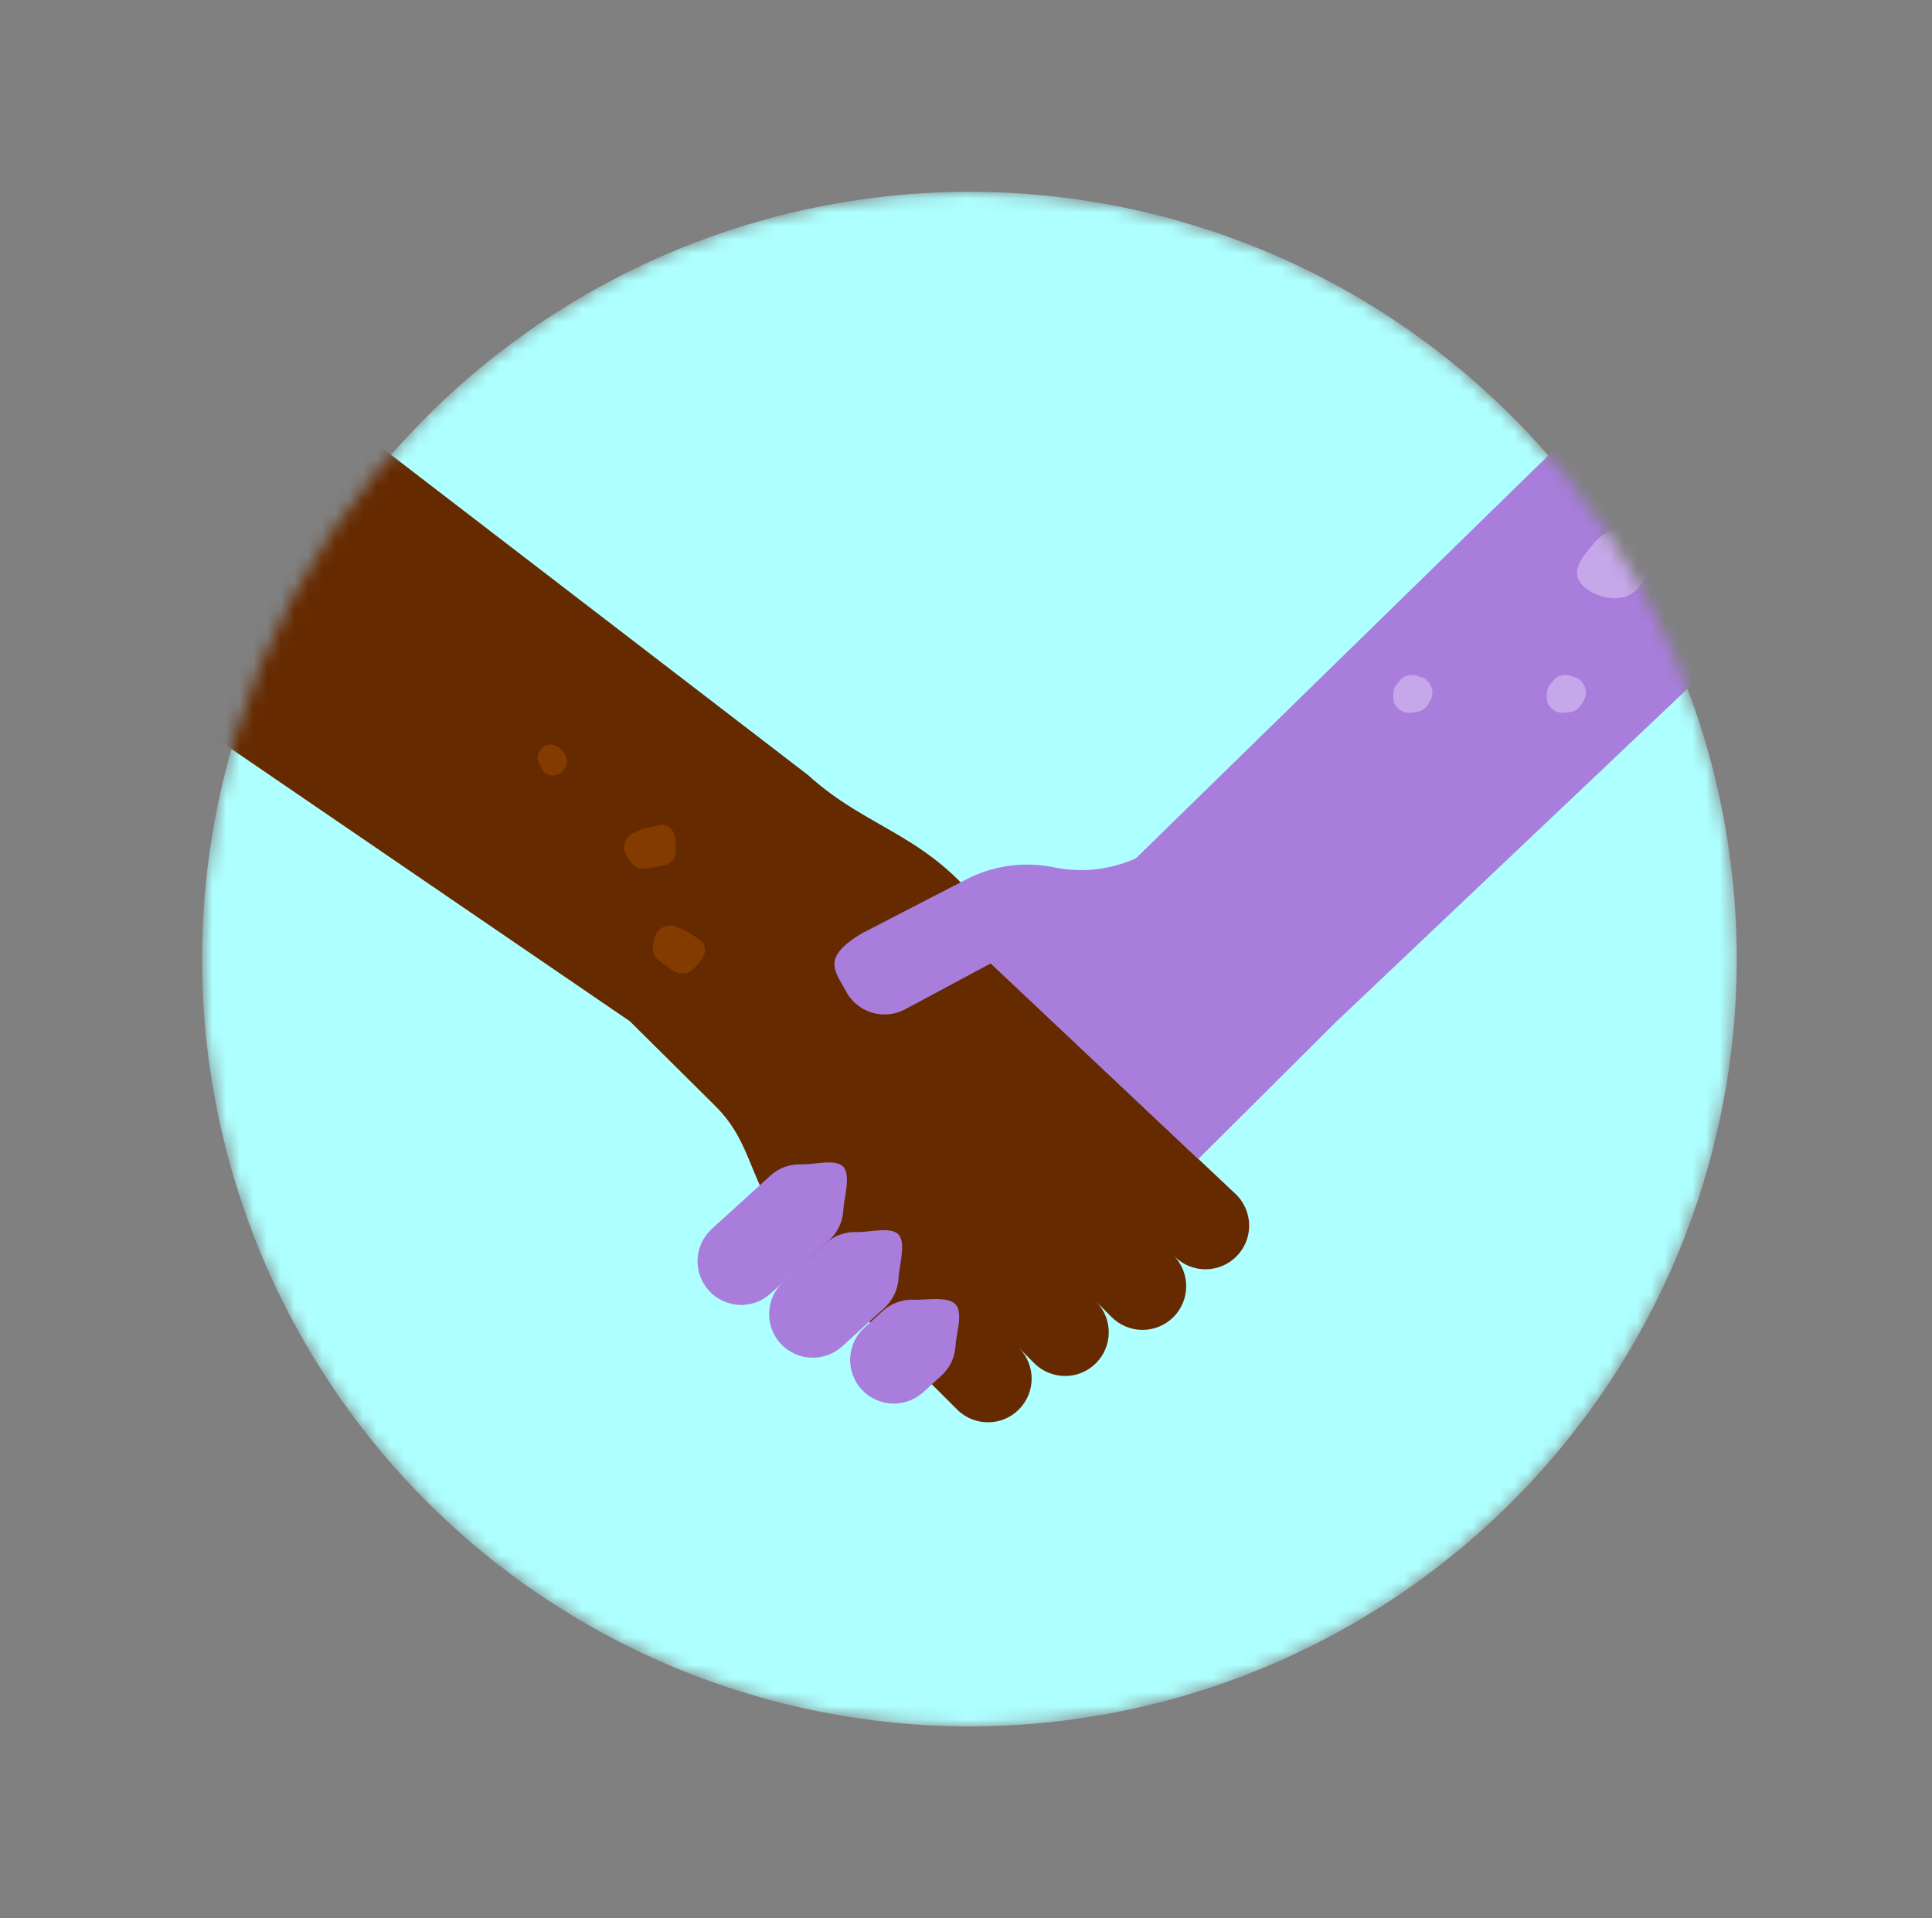 <svg width="141" height="140" viewBox="0 0 141 140" fill="none" xmlns="http://www.w3.org/2000/svg">
<rect x="0" y="0" width="141" height="140" fill="#808080" stroke="none"/>
<mask id="mask0_9398_592" style="mask-type:alpha" maskUnits="userSpaceOnUse" x="14" y="14" width="113" height="112">
<path d="M14.75 70C14.75 84.852 20.65 99.096 31.152 109.598C41.654 120.1 55.898 126 70.75 126C85.602 126 99.846 120.1 110.348 109.598C120.85 99.096 126.75 84.852 126.75 70C126.75 55.148 120.85 40.904 110.348 30.402C99.846 19.9 85.602 14 70.75 14C55.898 14 41.654 19.9 31.152 30.402C20.65 40.904 14.75 55.148 14.75 70Z" fill="#E8F4FA"/>
</mask>
<g mask="url(#mask0_9398_592)">
<path d="M14.75 70C14.75 84.852 20.65 99.096 31.152 109.598C41.654 120.1 55.898 126 70.75 126C85.602 126 99.846 120.1 110.348 109.598C120.85 99.096 126.75 84.852 126.75 70C126.75 55.148 120.85 40.904 110.348 30.402C99.846 19.9 85.602 14 70.75 14C55.898 14 41.654 19.9 31.152 30.402C20.65 40.904 14.75 55.148 14.75 70Z" fill="#AEFFFF"/>
<path d="M58.956 56.555C63.436 60.625 67.726 60.833 71.976 66.595C73.071 68.082 70.436 66.476 72.109 70.115L90.255 87.22C90.843 87.82 91.17 88.627 91.166 89.467C91.162 90.307 90.826 91.112 90.232 91.705C89.638 92.299 88.834 92.635 87.994 92.639C87.154 92.643 86.347 92.316 85.747 91.728L85.638 91.619C86.235 92.217 86.571 93.028 86.571 93.873C86.571 94.719 86.235 95.53 85.637 96.127C85.039 96.725 84.228 97.061 83.382 97.061C82.537 97.061 81.726 96.725 81.128 96.127L80.008 95.007C80.596 95.607 80.923 96.414 80.919 97.254C80.915 98.094 80.579 98.898 79.986 99.492C79.392 100.086 78.587 100.422 77.748 100.426C76.908 100.43 76.1 100.103 75.5 99.515L74.38 98.388C74.968 98.988 75.295 99.795 75.291 100.635C75.287 101.475 74.951 102.279 74.358 102.873C73.764 103.467 72.959 103.803 72.12 103.807C71.28 103.811 70.472 103.484 69.872 102.896L60.107 93.131C54.3 87.325 55.538 84.053 52.218 80.734L45.97 74.537L14.75 53.2L23.85 29.6L58.956 56.555Z" fill="#662A00"/>
<path d="M30.827 22.137C30.656 21.671 30.231 21.389 29.724 21.51C29.164 21.645 28.456 21.725 27.964 22.043C27.878 22.066 27.798 22.102 27.722 22.146C27.22 22.469 27.018 23.123 27.327 23.656C27.43 23.831 27.542 23.997 27.65 24.167C27.928 24.62 28.376 24.736 28.869 24.664C29.321 24.597 29.783 24.521 30.222 24.396C30.526 24.31 30.845 24.037 30.903 23.71C30.992 23.199 31.001 22.63 30.822 22.137H30.827Z" fill="#662A00"/>
<path d="M97.501 74.588L127.45 46.2L117.65 28.7L82.905 62.639C81.042 63.484 78.96 63.718 76.956 63.308L76.915 63.3C74.747 62.854 72.491 63.165 70.525 64.181L63.03 68.053C62.297 68.452 61.194 69.201 60.95 70C60.706 70.799 61.34 71.582 61.725 72.323C62.11 73.064 62.771 73.624 63.565 73.883C64.358 74.142 65.222 74.08 65.97 73.709L72.307 70.314L87.453 84.594L97.501 74.588Z" fill="#A87DDC"/>
<path d="M115.646 50.093C115.52 49.798 115.238 49.466 114.893 49.417C114.88 49.417 114.866 49.417 114.853 49.412C114.315 49.126 113.625 49.247 113.293 49.762C113.19 49.86 113.11 49.964 113.047 50.071C112.854 50.429 112.85 50.774 112.917 51.169C112.998 51.639 113.571 52.056 114.037 52.025C114.373 52.002 114.696 51.998 115.001 51.832C115.292 51.675 115.431 51.402 115.588 51.133C115.776 50.81 115.789 50.434 115.646 50.093Z" fill="#C5A7EA"/>
<path d="M104.446 50.093C104.32 49.798 104.038 49.466 103.693 49.417C103.68 49.417 103.666 49.417 103.653 49.412C103.115 49.126 102.425 49.247 102.094 49.762C101.99 49.86 101.91 49.964 101.847 50.071C101.654 50.429 101.65 50.774 101.717 51.169C101.798 51.639 102.371 52.056 102.837 52.025C103.173 52.002 103.496 51.998 103.801 51.832C104.092 51.675 104.231 51.402 104.388 51.133C104.576 50.81 104.589 50.434 104.446 50.093Z" fill="#C5A7EA"/>
<path d="M117.991 38.639C117.31 38.733 116.737 39.141 116.311 39.669C115.648 40.489 114.51 41.609 115.455 42.671C116.096 43.388 117.404 43.814 118.345 43.621C120.989 43.079 121.092 38.209 117.987 38.639H117.991Z" fill="#C5A7EA"/>
<path d="M65.579 90.106C66.143 90.725 65.619 92.418 65.579 93.254C65.56 93.672 65.458 94.083 65.28 94.461C65.102 94.84 64.851 95.18 64.541 95.462L61.447 98.28C60.82 98.841 59.998 99.132 59.157 99.089C58.317 99.046 57.528 98.673 56.962 98.051C56.396 97.429 56.099 96.608 56.135 95.768C56.171 94.928 56.538 94.136 57.156 93.565L60.25 90.748C60.559 90.466 60.921 90.248 61.315 90.106C61.709 89.964 62.127 89.901 62.545 89.921C63.381 89.96 65.016 89.487 65.579 90.106Z" fill="#A87DDC"/>
<path d="M69.741 95.2C70.31 95.825 69.781 97.351 69.741 98.196C69.702 99.04 69.328 99.834 68.703 100.404L67.377 101.611C66.752 102.18 65.926 102.477 65.082 102.438C64.237 102.398 63.443 102.024 62.873 101.399C62.304 100.774 62.007 99.948 62.047 99.103C62.086 98.259 62.46 97.465 63.085 96.895L64.411 95.689C65.036 95.12 65.862 94.822 66.706 94.862C67.551 94.902 69.172 94.575 69.741 95.2Z" fill="#A87DDC"/>
<path d="M61.55 85.163C62.114 85.782 61.59 87.475 61.55 88.312C61.531 88.73 61.429 89.14 61.251 89.519C61.072 89.898 60.821 90.238 60.512 90.52L56.24 94.409C55.931 94.691 55.569 94.909 55.175 95.051C54.781 95.193 54.363 95.256 53.945 95.236C53.526 95.216 53.116 95.115 52.737 94.936C52.358 94.758 52.018 94.507 51.737 94.198C51.455 93.888 51.237 93.526 51.095 93.132C50.953 92.738 50.89 92.32 50.91 91.902C50.929 91.484 51.031 91.073 51.209 90.695C51.387 90.316 51.638 89.976 51.948 89.694L56.221 85.805C56.53 85.523 56.892 85.305 57.286 85.163C57.68 85.021 58.098 84.958 58.516 84.978C59.352 85.017 60.987 84.543 61.55 85.163Z" fill="#A87DDC"/>
<path d="M77.56 92.562L80.001 95.005L77.56 92.562Z" fill="#FFCEBF"/>
<path d="M82.257 88.242L85.638 91.624L82.257 88.242Z" fill="#FFCEBF"/>
<path d="M73.052 97.072L75.493 99.513L73.052 97.072Z" fill="#FFCEBF"/>
<path d="M41.339 55.295C41.258 55.013 41.079 54.816 40.868 54.623C40.438 54.238 39.797 54.247 39.43 54.721C39.125 55.116 39.188 55.595 39.484 55.936C39.52 56.097 39.591 56.245 39.703 56.352C39.999 56.621 40.42 56.688 40.774 56.491C41.191 56.258 41.478 55.779 41.339 55.295Z" fill="#843B00"/>
<path d="M49.196 60.855C49.026 60.389 48.6 60.107 48.094 60.228C47.534 60.362 46.826 60.443 46.333 60.761C46.248 60.784 46.167 60.819 46.091 60.864C45.589 61.187 45.388 61.841 45.697 62.374C45.8 62.549 45.912 62.715 46.02 62.885C46.297 63.337 46.745 63.454 47.238 63.382C47.691 63.315 48.152 63.239 48.591 63.114C48.896 63.028 49.214 62.755 49.272 62.428C49.362 61.917 49.371 61.348 49.192 60.855H49.196Z" fill="#843B00"/>
<path d="M51.351 69.772C51.56 69.323 51.459 68.822 51.015 68.549C50.524 68.249 49.967 67.805 49.393 67.681C49.317 67.637 49.235 67.605 49.149 67.583C48.566 67.456 47.961 67.776 47.803 68.372C47.752 68.569 47.714 68.765 47.669 68.961C47.546 69.478 47.78 69.877 48.18 70.175C48.547 70.447 48.927 70.72 49.327 70.942C49.602 71.097 50.02 71.128 50.293 70.938C50.717 70.641 51.126 70.245 51.348 69.769L51.351 69.772Z" fill="#843B00"/>
</g>
</svg>
